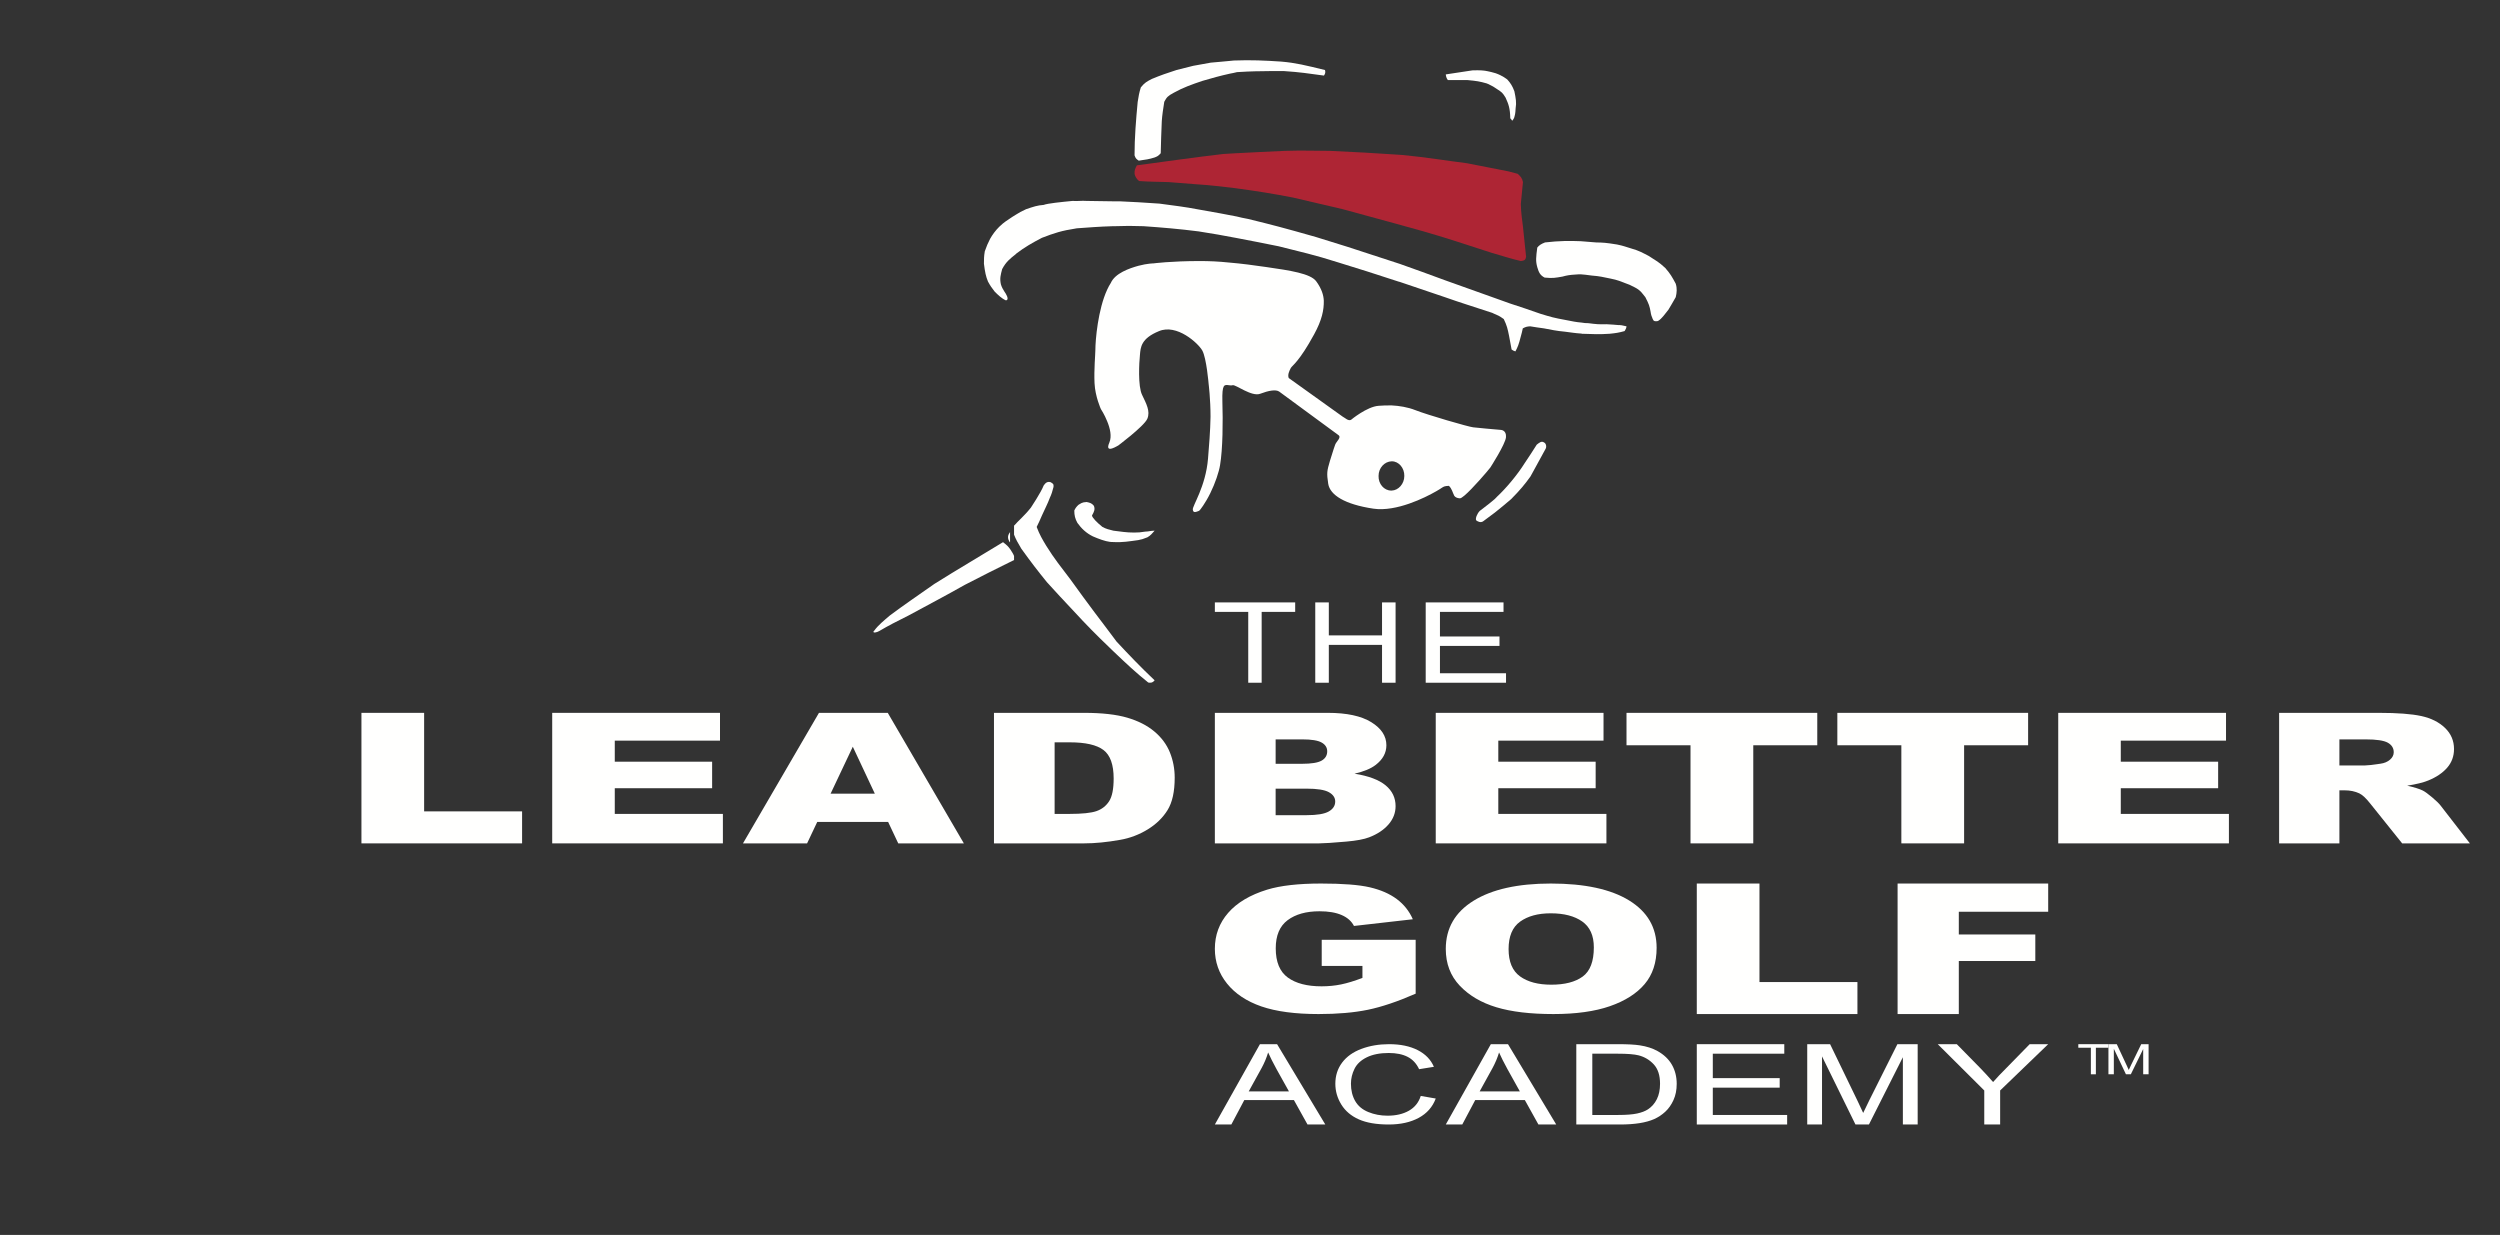 <?xml version="1.0" encoding="UTF-8"?>
<svg width="249px" height="123px" viewBox="0 0 249 123" version="1.1" xmlns="http://www.w3.org/2000/svg" xmlns:xlink="http://www.w3.org/1999/xlink">
    <rect x="0" y="0" width="249" height="123" fill="#333333" stroke="none"/>
    <!-- Generator: Sketch 52.6 (67491) - http://www.bohemiancoding.com/sketch -->
    <title>Logo</title>
    <desc>Created with Sketch.</desc>
    <g id="Logo" stroke="none" stroke-width="1" fill="none" fill-rule="evenodd">
        <g id="David_Leadbetter_Golf-Academy-logo_black_background_CMYK" transform="translate(36, 6)">
            <path d="M64.418,49.095 L64.418,49.905 C64.463,49.854 64.54,49.822 64.582,49.779 C64.54,49.539 64.501,49.29 64.418,49.095" id="Fill-4" fill="#FFFFFE"></path>
            <path d="M64.601,48 L64.601,47 C64.319,47.365 64.359,47.656 64.564,48 L64.601,48" id="Fill-5" fill="#FFFFFE"></path>
            <path d="M115.687,16.578 C115.6,15.82 115.499,15.304 115.474,14.313 C115.538,13.576 115.621,12.852 115.687,12.136 C115.6,11.724 115.456,11.578 115.159,11.311 C114.404,11.101 114.108,11.024 113.371,10.898 C113.077,10.837 112.804,10.775 112.55,10.737 C111.688,10.572 111.056,10.446 110.108,10.259 C107.984,9.994 106.238,9.685 103.711,9.44 C103.518,9.421 103.332,9.421 103.145,9.401 C100.721,9.234 99.102,9.15 96.469,9.027 C94.955,9.027 93.797,8.966 91.946,9.027 C90.261,9.111 88.662,9.172 86.918,9.273 C86.577,9.295 86.223,9.315 85.844,9.336 C82.876,9.685 80.098,10.079 77.235,10.469 C77.087,10.752 76.98,10.923 77.003,11.311 C77.044,11.537 77.174,11.804 77.446,12.03 C78.476,12.113 79.401,12.094 80.391,12.136 L83.022,12.343 C84.854,12.461 85.609,12.588 86.918,12.729 C86.982,12.729 87.044,12.753 87.104,12.753 C89.232,13.04 90.765,13.285 92.787,13.678 L97.732,14.834 L103.145,16.313 L105.604,16.995 C107.836,17.63 109.751,18.267 111.896,18.964 C112.108,19.029 112.338,19.095 112.55,19.175 C113.537,19.462 114.486,19.768 115.474,20 C115.812,19.955 115.937,19.914 116,19.585 C115.898,18.597 115.791,17.588 115.687,16.578" id="Fill-6" fill="#AE2534"></path>
            <path d="M124,26.293 C123.283,26.315 122.987,26.293 122.205,26.189 C121.955,26.189 121.724,26.17 121.51,26.128 C121.005,26.088 120.587,26.001 119.992,25.882 C118.727,25.652 118.473,25.57 117.462,25.264 C116.454,24.911 115.441,24.561 114.408,24.231 C113.878,24.044 113.352,23.859 112.847,23.672 C111.224,23.096 109.602,22.513 107.999,21.941 C106.292,21.301 104.921,20.822 103.427,20.285 C103.088,20.184 102.77,20.081 102.433,19.961 C98.596,18.699 97.562,18.367 95.055,17.603 C91.872,16.697 90.756,16.405 88.31,15.807 C87.865,15.727 87.508,15.649 87.173,15.562 C85.992,15.335 85.275,15.193 83.484,14.883 C81.858,14.572 80.974,14.488 79.476,14.28 C77.809,14.157 76.883,14.119 75.577,14.054 C75.385,14.054 75.219,14.054 75.048,14.054 C74.016,14.054 73.215,14.012 72.227,14.012 C71.698,13.97 71.36,14.054 70.832,14.012 C69.715,14.119 68.326,14.258 67.945,14.41 C67.354,14.445 66.913,14.591 66.194,14.837 C65.731,15.044 65.478,15.193 65.162,15.394 C65.057,15.458 64.951,15.52 64.825,15.603 C64.34,15.937 64.004,16.115 63.519,16.593 C63.161,16.947 62.843,17.377 62.613,17.79 C62.402,18.202 62.255,18.532 62.085,19.03 C62,19.525 62,19.858 62,20.268 C62.106,21.113 62.19,21.524 62.402,22.041 C62.613,22.433 62.824,22.743 63.075,23.05 C63.414,23.384 63.771,23.737 64.191,23.918 C64.425,23.876 64.361,23.653 64.297,23.488 C64.171,23.158 63.856,22.889 63.686,22.31 C63.559,21.712 63.666,21.382 63.814,20.806 C64.191,20.081 64.615,19.754 65.162,19.321 C65.186,19.299 65.226,19.252 65.248,19.237 C66.071,18.615 66.787,18.202 67.776,17.687 C69.021,17.212 69.677,16.985 71.254,16.739 C72.457,16.655 73.426,16.571 74.839,16.529 C74.901,16.529 74.986,16.529 75.048,16.529 C75.997,16.49 76.863,16.49 77.896,16.529 C79.709,16.655 81.458,16.801 83.376,17.046 C84.683,17.254 85.927,17.461 87.173,17.707 C88.541,17.955 89.889,18.244 91.365,18.532 C93.492,19.068 94.972,19.398 97.245,20.124 C99.251,20.744 100.979,21.278 103.277,22.041 L103.427,22.081 L107.892,23.592 C109.514,24.169 110.886,24.581 112.615,25.156 C112.698,25.198 112.763,25.222 112.847,25.264 C113.143,25.387 113.312,25.444 113.775,25.778 C114.091,26.441 114.156,26.726 114.302,27.45 C114.385,27.903 114.47,28.359 114.555,28.811 C114.682,28.915 114.767,28.938 114.933,29 C115.167,28.566 115.268,28.317 115.46,27.554 C115.545,27.262 115.609,26.998 115.671,26.706 C115.969,26.544 116.115,26.519 116.408,26.502 C116.875,26.583 117.317,26.642 117.78,26.706 C118.56,26.851 118.961,26.952 119.888,27.039 C120.565,27.12 120.816,27.179 121.51,27.224 C121.534,27.243 121.556,27.243 121.573,27.243 C122.689,27.285 123.328,27.309 124.314,27.243 C124.946,27.179 125.22,27.14 125.812,26.975 C125.92,26.809 125.981,26.686 126,26.502 C125.602,26.399 125.41,26.373 125.137,26.373 C124.864,26.334 124.57,26.334 124,26.293" id="Fill-7" fill="#FFFFFE"></path>
            <path d="M130.905,22.262 C130.549,21.591 130.362,21.26 129.859,20.689 C129.17,20.054 128.982,19.992 128.188,19.478 C127.542,19.147 127.229,18.964 126.517,18.762 C125.826,18.556 125.742,18.495 125.054,18.352 C123.884,18.165 123.735,18.165 122.963,18.146 C122.419,18.107 121.921,18.066 121.436,18.024 C120.348,17.981 119.307,17.981 117.885,18.146 C117.467,18.31 117.301,18.431 117.112,18.659 C116.985,19.646 116.942,19.992 117.112,20.608 C117.261,21.135 117.405,21.424 117.845,21.648 C118.7,21.729 118.887,21.672 119.618,21.549 C120.08,21.424 120.31,21.381 120.977,21.341 C121.166,21.321 121.31,21.321 121.436,21.321 C121.794,21.341 122.019,21.381 122.545,21.446 C123.34,21.508 123.65,21.591 124.427,21.751 C125.137,21.896 125.282,21.976 126.306,22.365 C127.142,22.776 127.291,22.815 127.874,23.595 C128.234,24.292 128.296,24.479 128.4,25.052 C128.438,25.338 128.501,25.521 128.607,25.765 C128.688,25.994 128.836,26.035 129.13,25.975 C129.547,25.724 129.818,25.277 130.175,24.847 C130.404,24.437 130.655,24.067 130.905,23.595 C131.009,23.146 131.052,22.738 130.905,22.262" id="Fill-8" fill="#FFFFFE"></path>
            <path d="M117.784,38.069 C117.531,37.885 117.292,38.11 117.057,38.291 C116.66,38.899 116.282,39.525 115.87,40.111 C115.095,41.35 113.953,42.682 113.103,43.472 C113.02,43.557 112.943,43.636 112.884,43.698 C112.35,44.161 111.896,44.484 111.382,44.889 C111.124,45.153 110.925,45.639 111.027,45.823 C111.145,45.924 111.461,46.102 111.718,45.924 C112.112,45.639 112.488,45.356 112.884,45.055 C113.418,44.63 113.971,44.179 114.504,43.716 C115.393,42.824 115.908,42.196 116.442,41.443 L117.449,39.604 L117.945,38.696 C118.063,38.49 117.983,38.147 117.784,38.069" id="Fill-9" fill="#FFFFFE"></path>
            <path d="M110.142,1.974 C111.1,2.062 111.366,2.108 112.08,2.309 C112.12,2.33 112.163,2.355 112.201,2.355 C112.447,2.489 112.651,2.558 113.098,2.869 C113.588,3.186 113.651,3.231 113.955,3.724 C114.258,4.401 114.402,4.76 114.425,5.815 C114.505,5.769 114.566,6.04 114.624,5.995 C114.686,6.04 114.747,5.769 114.789,5.794 C114.892,5.455 114.932,5.319 114.955,4.801 C115.057,4.199 114.973,3.791 114.832,3.093 C114.645,2.579 114.444,2.268 114.137,1.928 C114.076,1.883 113.669,1.541 112.977,1.298 C112.651,1.207 112.427,1.14 112.201,1.101 C111.793,1.009 111.428,0.984 110.652,1.009 C109.775,1.14 108.9,1.277 108,1.411 C108.022,1.615 108.066,1.791 108.206,1.974 C109.102,1.974 109.512,1.974 110.142,1.974" id="Fill-10" fill="#FFFFFE"></path>
            <path d="M102.609,42.861 C102.587,42.861 102.587,42.861 102.563,42.861 C101.851,42.861 101.28,42.196 101.304,41.404 C101.304,40.611 101.89,39.968 102.609,39.946 C102.609,39.946 102.609,39.946 102.626,39.946 C103.32,39.946 103.886,40.611 103.87,41.404 C103.87,42.196 103.283,42.841 102.609,42.861 Z M112.014,41.078 C112.268,40.758 112.436,40.567 112.436,40.567 C112.436,40.567 113.931,38.253 113.996,37.548 C114.056,36.816 113.467,36.816 113.467,36.816 L112.014,36.688 L110.731,36.561 C110.29,36.521 106.139,35.315 104.964,34.848 C104.205,34.549 103.365,34.418 102.609,34.379 C102.145,34.379 101.701,34.379 101.304,34.418 C100.142,34.502 98.566,35.811 98.566,35.811 C98.292,35.963 97.974,35.62 97.724,35.493 L92.357,31.651 C92.233,31.335 92.398,30.97 92.566,30.649 C92.717,30.389 93.389,30.05 94.884,27.305 C95.659,25.892 95.87,24.884 95.85,23.944 C95.828,23.407 95.641,22.761 95.091,22.012 C94.524,21.244 92.502,20.941 90.123,20.598 C88.949,20.427 87.663,20.252 86.381,20.146 C85.392,20.041 84.42,20 83.516,20 C80.635,20 78.888,20.233 78.888,20.233 C78.888,20.233 78.297,20.233 77.392,20.471 C76.466,20.726 75.058,21.22 74.636,22.184 C74.509,22.375 74.382,22.614 74.276,22.846 C73.353,24.843 73.099,27.883 73.099,28.849 C73.099,29.254 72.952,30.839 73.016,32.168 C73.079,33.501 73.647,34.741 73.647,34.741 C73.647,34.741 74.003,35.274 74.276,35.963 C74.553,36.628 74.761,37.461 74.49,38.085 C73.94,39.348 75.52,38.253 75.33,38.404 C75.142,38.556 77.961,36.457 78.274,35.708 C78.59,34.955 78.169,34.207 77.75,33.326 C77.329,32.47 77.456,30.113 77.539,29.34 C77.603,28.592 77.644,27.712 79.433,26.982 C81.2,26.234 83.324,28.162 83.75,28.914 C84.169,29.666 84.381,32.252 84.381,32.252 C84.381,32.252 84.569,33.737 84.569,35.509 C84.547,36.883 84.42,38.468 84.318,39.69 C84.085,42.498 82.735,44.406 82.804,44.765 C82.847,45.135 83.138,44.984 83.432,44.876 C83.496,44.857 84.063,44.107 84.547,43.116 C85.033,42.132 85.412,40.998 85.517,40.332 C85.79,38.724 85.812,35.963 85.749,33.992 C85.706,32.236 85.937,32.315 86.381,32.364 C86.508,32.383 86.632,32.407 86.78,32.364 C87.093,32.3 88.672,33.541 89.513,33.219 C90.358,32.899 91.073,32.769 91.41,33.004 L97.304,37.333 C97.639,37.568 97.114,37.954 96.989,38.273 C96.989,38.273 96.754,38.918 96.462,39.902 C96.167,40.91 96.124,41.105 96.292,42.196 C96.481,43.311 97.932,44.231 100.775,44.661 C101.344,44.748 101.975,44.724 102.609,44.617 C104.985,44.231 107.386,42.753 107.573,42.605 C107.829,42.435 107.909,42.411 108.31,42.39 C108.606,42.666 108.669,43.033 108.834,43.358 C108.834,43.358 108.943,43.61 109.404,43.633 C109.741,43.655 111.259,41.963 112.014,41.078 Z" id="Fill-11" fill="#FFFFFE"></path>
            <path d="M77.418,10 C78.066,9.915 78.481,9.852 79.002,9.683 C79.211,9.598 79.357,9.558 79.608,9.263 C79.63,8.21 79.669,7.135 79.713,6.081 C79.754,5.447 79.861,4.773 79.961,4.138 C80.214,3.675 80.298,3.566 80.922,3.23 C81.822,2.727 82.718,2.406 83.785,2.049 C84.701,1.778 85.555,1.544 86.499,1.335 C86.726,1.292 86.978,1.247 87.205,1.184 C88.876,1.081 89.231,1.104 90.442,1.081 C91.235,1.081 91.362,1.081 91.903,1.081 C93.468,1.184 94.323,1.316 95.867,1.528 C95.994,1.335 96.033,1.21 95.971,0.975 C94.053,0.51 93.073,0.258 91.591,0.133 C90.003,0.027 88.607,-0.04 86.894,0.027 C86.769,0.047 86.644,0.047 86.499,0.066 C85.872,0.133 85.244,0.176 84.596,0.239 L82.846,0.555 C82.282,0.698 81.717,0.846 81.174,0.975 C80.257,1.272 79.587,1.501 78.734,1.857 C78.211,2.131 78.022,2.221 77.626,2.704 C77.458,3.23 77.396,3.629 77.313,4.157 C77.146,5.933 77,7.701 77,9.472 C77.104,9.77 77.163,9.83 77.418,10" id="Fill-12" fill="#FFFFFE"></path>
            <path d="M75.199,57.889 C75.114,57.781 75.048,57.674 74.964,57.571 C74.265,56.669 73.712,55.877 73.011,54.981 C72.204,53.911 71.522,52.965 70.609,51.704 C69.715,50.53 68.994,49.63 68.209,48.366 C67.848,47.769 67.527,47.229 67.253,46.484 C67.443,46.098 67.594,45.776 67.784,45.327 C68.102,44.619 68.337,44.193 68.57,43.569 C68.72,43.254 68.826,42.929 68.93,42.502 C68.93,42.308 68.994,42.224 68.654,42.029 C68.293,41.926 68.125,42.114 67.953,42.349 C67.677,43.06 66.68,44.555 66.68,44.555 C66.02,45.391 65.404,45.884 65.024,46.333 C65,46.333 65,46.353 65,46.374 L65,47.253 C65.191,47.742 65.361,48.041 65.723,48.648 C66.722,50.034 67.316,50.804 68.273,51.985 C69.271,53.095 69.909,53.761 70.928,54.851 C72.14,56.176 73.286,57.332 74.541,58.53 C74.688,58.661 74.815,58.812 74.964,58.939 C76.156,60.073 77.151,61.013 78.364,61.979 C78.578,62.022 78.791,62.022 79,61.76 C77.644,60.479 76.453,59.235 75.199,57.889" id="Fill-13" fill="#FFFFFE"></path>
            <path d="M76.949,47.043 C76.189,47.043 75.657,46.948 74.895,46.856 C74.446,46.737 74.2,46.701 73.789,46.473 C73.276,46.059 72.763,45.547 72.763,45.339 C72.971,44.984 73.093,44.717 72.947,44.373 C72.744,44.131 72.598,44.078 72.231,44 C71.739,44.021 71.656,44.151 71.412,44.284 C71.204,44.474 71.081,44.658 71,44.851 C71,45.339 71.081,45.662 71.308,46.077 C71.697,46.628 72.189,47.099 72.845,47.421 C73.401,47.665 74.076,47.913 74.528,47.966 C74.651,47.987 74.774,47.987 74.895,47.987 C75.779,48.043 76.497,47.913 77.358,47.797 C77.666,47.741 77.87,47.688 78.28,47.516 C78.569,47.362 78.773,47.119 79,46.856 C78.609,46.856 78.384,46.948 78.075,46.948 C77.563,47.025 77.4,47.043 76.949,47.043" id="Fill-14" fill="#FFFFFE"></path>
            <path d="M63.902,48 C61.637,49.389 59.348,50.722 57.062,52.159 C55.508,53.251 54.107,54.201 52.618,55.312 C52.037,55.811 51.475,56.259 51.065,56.824 C51.022,56.863 51,56.884 51,56.904 L51,56.948 C51.022,57.065 51.388,56.964 51.584,56.844 C52.511,56.299 53.309,55.894 54.474,55.312 C56.372,54.28 58.162,53.349 60.083,52.258 C61.678,51.431 63.319,50.604 65,49.779 L65,49.374 C64.915,49.152 64.784,48.968 64.634,48.728 C64.42,48.423 64.289,48.3 63.902,48" id="Fill-15" fill="#FFFFFE"></path>
            <path d="M95.643,90.206 L95.643,87.606 L105,87.606 L105,92.969 C103.205,93.755 101.617,94.29 100.238,94.574 C98.858,94.858 97.221,95 95.328,95 C92.997,95 91.097,94.746 89.628,94.238 C88.159,93.728 87.021,92.971 86.212,91.964 C85.404,90.958 85,89.804 85,88.501 C85,87.129 85.441,85.935 86.325,84.921 C87.209,83.906 88.503,83.135 90.208,82.609 C91.537,82.203 93.326,82 95.575,82 C97.744,82 99.366,82.127 100.441,82.378 C101.517,82.629 102.41,83.02 103.119,83.547 C103.828,84.077 104.362,84.746 104.718,85.558 L98.855,86.225 C98.615,85.753 98.206,85.39 97.63,85.139 C97.054,84.888 96.321,84.763 95.429,84.763 C94.098,84.763 93.039,85.058 92.249,85.649 C91.459,86.239 91.064,87.175 91.064,88.453 C91.064,89.812 91.465,90.782 92.268,91.364 C93.07,91.947 94.189,92.238 95.624,92.238 C96.305,92.238 96.955,92.175 97.573,92.048 C98.192,91.921 98.9,91.705 99.699,91.399 L99.699,90.206 L95.643,90.206" id="Fill-16" fill="#FFFFFE"></path>
            <path d="M114.255,88.529 C114.255,89.791 114.635,90.697 115.397,91.249 C116.159,91.8 117.196,92.075 118.507,92.075 C119.856,92.075 120.898,91.805 121.637,91.265 C122.376,90.726 122.746,89.756 122.746,88.359 C122.746,87.182 122.36,86.323 121.589,85.78 C120.818,85.237 119.772,84.966 118.452,84.966 C117.186,84.966 116.17,85.242 115.404,85.793 C114.637,86.344 114.255,87.256 114.255,88.529 Z M108,88.509 C108,86.456 108.922,84.859 110.764,83.715 C112.608,82.572 115.175,82 118.466,82 C121.839,82 124.438,82.562 126.263,83.686 C128.088,84.809 129,86.382 129,88.406 C129,89.875 128.601,91.08 127.804,92.02 C127.007,92.961 125.854,93.692 124.348,94.216 C122.841,94.739 120.962,95 118.715,95 C116.428,95 114.537,94.775 113.04,94.323 C111.542,93.872 110.326,93.157 109.396,92.179 C108.465,91.201 108,89.978 108,88.509 Z" id="Fill-17" fill="#FFFFFE"></path>
            <polyline id="Fill-18" fill="#FFFFFE" points="133 82 139.243 82 139.243 91.813 149 91.813 149 95 133 95 133 82"></polyline>
            <polyline id="Fill-19" fill="#FFFFFE" points="153 82 168 82 168 84.81 159.097 84.81 159.097 87.074 166.717 87.074 166.717 89.716 159.097 89.716 159.097 95 153 95 153 82"></polyline>
            <polyline id="Fill-20" fill="#FFFFFE" points="0 65 6.243 65 6.243 74.813 16 74.813 16 78 0 78 0 65"></polyline>
            <polyline id="Fill-21" fill="#FFFFFE" points="19 65 35.712 65 35.712 67.768 25.231 67.768 25.231 69.865 34.928 69.865 34.928 72.507 25.231 72.507 25.231 75.066 36 75.066 36 78 19 78 19 65"></polyline>
            <path d="M51.134,73.052 L48.939,68.373 L46.726,73.052 L51.134,73.052 Z M52.456,75.862 L45.398,75.862 L44.386,78 L38,78 L45.569,65 L52.421,65 L60,78 L53.465,78 L52.456,75.862 Z" id="Fill-22" fill="#FFFFFE"></path>
            <path d="M69.04,67.936 L69.04,75.066 L70.52,75.066 C71.782,75.066 72.68,74.972 73.213,74.785 C73.747,74.598 74.164,74.272 74.467,73.806 C74.769,73.34 74.92,72.585 74.92,71.54 C74.92,70.158 74.582,69.212 73.906,68.701 C73.231,68.191 72.111,67.936 70.547,67.936 L69.04,67.936 Z M63,65 L71.98,65 C73.75,65 75.18,65.16 76.27,65.479 C77.36,65.799 78.26,66.257 78.972,66.854 C79.683,67.451 80.199,68.146 80.52,68.937 C80.839,69.73 81,70.569 81,71.456 C81,72.846 80.762,73.924 80.286,74.689 C79.81,75.455 79.149,76.096 78.305,76.613 C77.46,77.13 76.552,77.475 75.583,77.646 C74.257,77.883 73.056,78 71.98,78 L63,78 L63,65 Z" id="Fill-23" fill="#FFFFFE"></path>
            <path d="M91.053,75.191 L94.14,75.191 C95.182,75.191 95.917,75.068 96.345,74.822 C96.773,74.576 96.987,74.245 96.987,73.83 C96.987,73.444 96.775,73.135 96.352,72.9 C95.929,72.667 95.187,72.549 94.127,72.549 L91.053,72.549 L91.053,75.191 Z M91.053,70.074 L93.675,70.074 C94.616,70.074 95.269,69.968 95.638,69.755 C96.006,69.542 96.19,69.234 96.19,68.832 C96.19,68.459 96.006,68.167 95.638,67.958 C95.269,67.748 94.628,67.642 93.715,67.642 L91.053,67.642 L91.053,70.074 Z M85,65 L96.257,65 C98.132,65 99.573,65.309 100.577,65.927 C101.581,66.546 102.084,67.311 102.084,68.224 C102.084,68.989 101.726,69.646 101.008,70.193 C100.531,70.559 99.832,70.847 98.911,71.059 C100.314,71.284 101.346,71.672 102.008,72.221 C102.669,72.77 103,73.459 103,74.289 C103,74.967 102.765,75.574 102.296,76.114 C101.826,76.654 101.185,77.081 100.37,77.395 C99.865,77.591 99.103,77.734 98.085,77.823 C96.73,77.942 95.831,78 95.388,78 L85,78 L85,65 Z" id="Fill-24" fill="#FFFFFE"></path>
            <polyline id="Fill-25" fill="#FFFFFE" points="107 65 123.711 65 123.711 67.768 113.231 67.768 113.231 69.865 122.927 69.865 122.927 72.507 113.231 72.507 113.231 75.066 124 75.066 124 78 107 78 107 65"></polyline>
            <polyline id="Fill-26" fill="#FFFFFE" points="126 65 145 65 145 68.229 138.626 68.229 138.626 78 132.375 78 132.375 68.229 126 68.229 126 65"></polyline>
            <polyline id="Fill-27" fill="#FFFFFE" points="147 65 166 65 166 68.229 159.625 68.229 159.625 78 153.375 78 153.375 68.229 147 68.229 147 65"></polyline>
            <polyline id="Fill-28" fill="#FFFFFE" points="169 65 185.711 65 185.711 67.768 175.23 67.768 175.23 69.865 184.927 69.865 184.927 72.507 175.23 72.507 175.23 75.066 186 75.066 186 78 169 78 169 65"></polyline>
            <path d="M197.004,70.242 L199.507,70.242 C199.777,70.242 200.301,70.184 201.079,70.068 C201.472,70.015 201.793,69.882 202.042,69.667 C202.291,69.452 202.416,69.204 202.416,68.925 C202.416,68.512 202.218,68.195 201.825,67.973 C201.432,67.753 200.694,67.642 199.611,67.642 L197.004,67.642 L197.004,70.242 Z M191,78 L191,65 L200.941,65 C202.784,65 204.193,65.107 205.168,65.319 C206.141,65.532 206.927,65.926 207.524,66.501 C208.121,67.077 208.42,67.778 208.42,68.604 C208.42,69.324 208.191,69.945 207.735,70.468 C207.278,70.99 206.65,71.414 205.85,71.738 C205.34,71.945 204.642,72.116 203.755,72.252 C204.464,72.414 204.981,72.575 205.305,72.736 C205.523,72.844 205.841,73.075 206.257,73.428 C206.673,73.781 206.951,74.053 207.091,74.244 L210,78 L203.255,78 L200.066,74.022 C199.662,73.507 199.303,73.173 198.988,73.019 C198.558,72.818 198.072,72.717 197.53,72.717 L197.004,72.717 L197.004,78 L191,78 Z" id="Fill-29" fill="#FFFFFE"></path>
            <path d="M88.374,102.701 L92.377,102.701 L91.148,100.496 C90.779,99.82 90.498,99.263 90.307,98.825 C90.151,99.346 89.936,99.859 89.663,100.364 L88.374,102.701 Z M85,106 L89.489,98 L91.197,98 L96,106 L94.227,106 L92.874,103.567 L87.932,103.567 L86.642,106 L85,106 Z" id="Fill-30" fill="#FFFFFE"></path>
            <path d="M105.507,103.155 L107,103.413 C106.686,104.254 106.122,104.896 105.306,105.338 C104.49,105.779 103.494,106 102.317,106 C101.097,106 100.105,105.83 99.342,105.491 C98.578,105.152 97.997,104.66 97.598,104.016 C97.199,103.372 97,102.681 97,101.942 C97,101.136 97.225,100.434 97.676,99.834 C98.126,99.234 98.767,98.779 99.599,98.467 C100.43,98.156 101.346,98 102.344,98 C103.477,98 104.429,98.197 105.202,98.591 C105.974,98.986 106.512,99.541 106.816,100.255 L105.343,100.492 C105.081,99.929 104.7,99.52 104.202,99.263 C103.702,99.006 103.075,98.878 102.319,98.878 C101.449,98.878 100.723,99.02 100.139,99.305 C99.555,99.591 99.145,99.972 98.909,100.453 C98.672,100.932 98.554,101.427 98.554,101.937 C98.554,102.595 98.694,103.169 98.974,103.659 C99.254,104.15 99.69,104.516 100.281,104.758 C100.872,105.001 101.511,105.122 102.2,105.122 C103.038,105.122 103.746,104.957 104.327,104.627 C104.908,104.296 105.301,103.806 105.507,103.155" id="Fill-31" fill="#FFFFFE"></path>
            <path d="M111.374,102.701 L115.376,102.701 L114.148,100.496 C113.779,99.82 113.498,99.263 113.307,98.825 C113.151,99.346 112.936,99.859 112.663,100.364 L111.374,102.701 Z M108,106 L112.488,98 L114.196,98 L119,106 L117.226,106 L115.874,103.567 L110.932,103.567 L109.642,106 L108,106 Z" id="Fill-32" fill="#FFFFFE"></path>
            <path d="M122.594,105.051 L125.175,105.051 C125.973,105.051 126.598,105.003 127.052,104.905 C127.505,104.807 127.866,104.669 128.136,104.49 C128.516,104.239 128.811,103.903 129.022,103.479 C129.234,103.056 129.34,102.543 129.34,101.94 C129.34,101.105 129.132,100.463 128.717,100.014 C128.302,99.566 127.797,99.264 127.204,99.112 C126.774,99.003 126.085,98.948 125.134,98.948 L122.594,98.948 L122.594,105.051 Z M121,106 L121,98 L125.166,98 C126.107,98 126.825,98.038 127.32,98.115 C128.013,98.22 128.604,98.411 129.094,98.687 C129.731,99.044 130.208,99.5 130.525,100.054 C130.841,100.609 131,101.244 131,101.956 C131,102.564 130.892,103.103 130.677,103.571 C130.463,104.041 130.188,104.429 129.852,104.737 C129.518,105.044 129.15,105.286 128.751,105.463 C128.353,105.639 127.871,105.773 127.307,105.864 C126.743,105.954 126.096,106 125.365,106 L121,106 Z" id="Fill-33" fill="#FFFFFE"></path>
            <polyline id="Fill-34" fill="#FFFFFE" points="133 106 133 98 141.715 98 141.715 98.948 134.595 98.948 134.595 101.382 141.257 101.382 141.257 102.33 134.595 102.33 134.595 105.051 142 105.051 142 106 133 106"></polyline>
            <path d="M144,106 L144,98 L146.279,98 L149.019,103.664 C149.273,104.192 149.456,104.586 149.573,104.848 C149.705,104.557 149.912,104.129 150.193,103.566 L152.981,98 L155,98 L155,106 L153.526,106 L153.526,99.299 L150.146,106 L148.804,106 L145.473,99.216 L145.473,106 L144,106" id="Fill-35" fill="#FFFFFE"></path>
            <path d="M161.633,106 L161.633,102.611 L157,98 L158.897,98 L161.282,100.43 C161.718,100.884 162.129,101.33 162.512,101.771 C162.88,101.348 163.326,100.878 163.849,100.359 L166.157,98 L168,98 L163.214,102.611 L163.214,106 L161.633,106" id="Fill-36" fill="#FFFFFE"></path>
            <polyline id="Fill-37" fill="#FFFFFE" points="172.251 101 172.251 98.354 171 98.354 171 98 174 98 174 98.354 172.749 98.354 172.749 101 172.251 101"></polyline>
            <path d="M174,101 L174,98 L174.831,98 L175.822,100.124 C175.914,100.323 175.981,100.471 176.023,100.569 C176.071,100.46 176.146,100.299 176.249,100.088 L177.267,98 L178,98 L178,101 L177.462,101 L177.462,98.484 L176.231,101 L175.743,101 L174.538,98.458 L174.538,101 L174,101" id="Fill-38" fill="#FFFFFE"></path>
            <polyline id="Fill-39" fill="#FFFFFE" points="88.325 62 88.325 54.944 85 54.944 85 54 93 54 93 54.944 89.661 54.944 89.661 62 88.325 62"></polyline>
            <polyline id="Fill-40" fill="#FFFFFE" points="95 62 95 54 96.35 54 96.35 57.285 101.651 57.285 101.651 54 103 54 103 62 101.651 62 101.651 58.23 96.35 58.23 96.35 62 95 62"></polyline>
            <polyline id="Fill-41" fill="#FFFFFE" points="106 62 106 54 113.751 54 113.751 54.944 107.419 54.944 107.419 57.394 113.349 57.394 113.349 58.333 107.419 58.333 107.419 61.056 114 61.056 114 62 106 62"></polyline>
        </g>
    </g>
</svg>